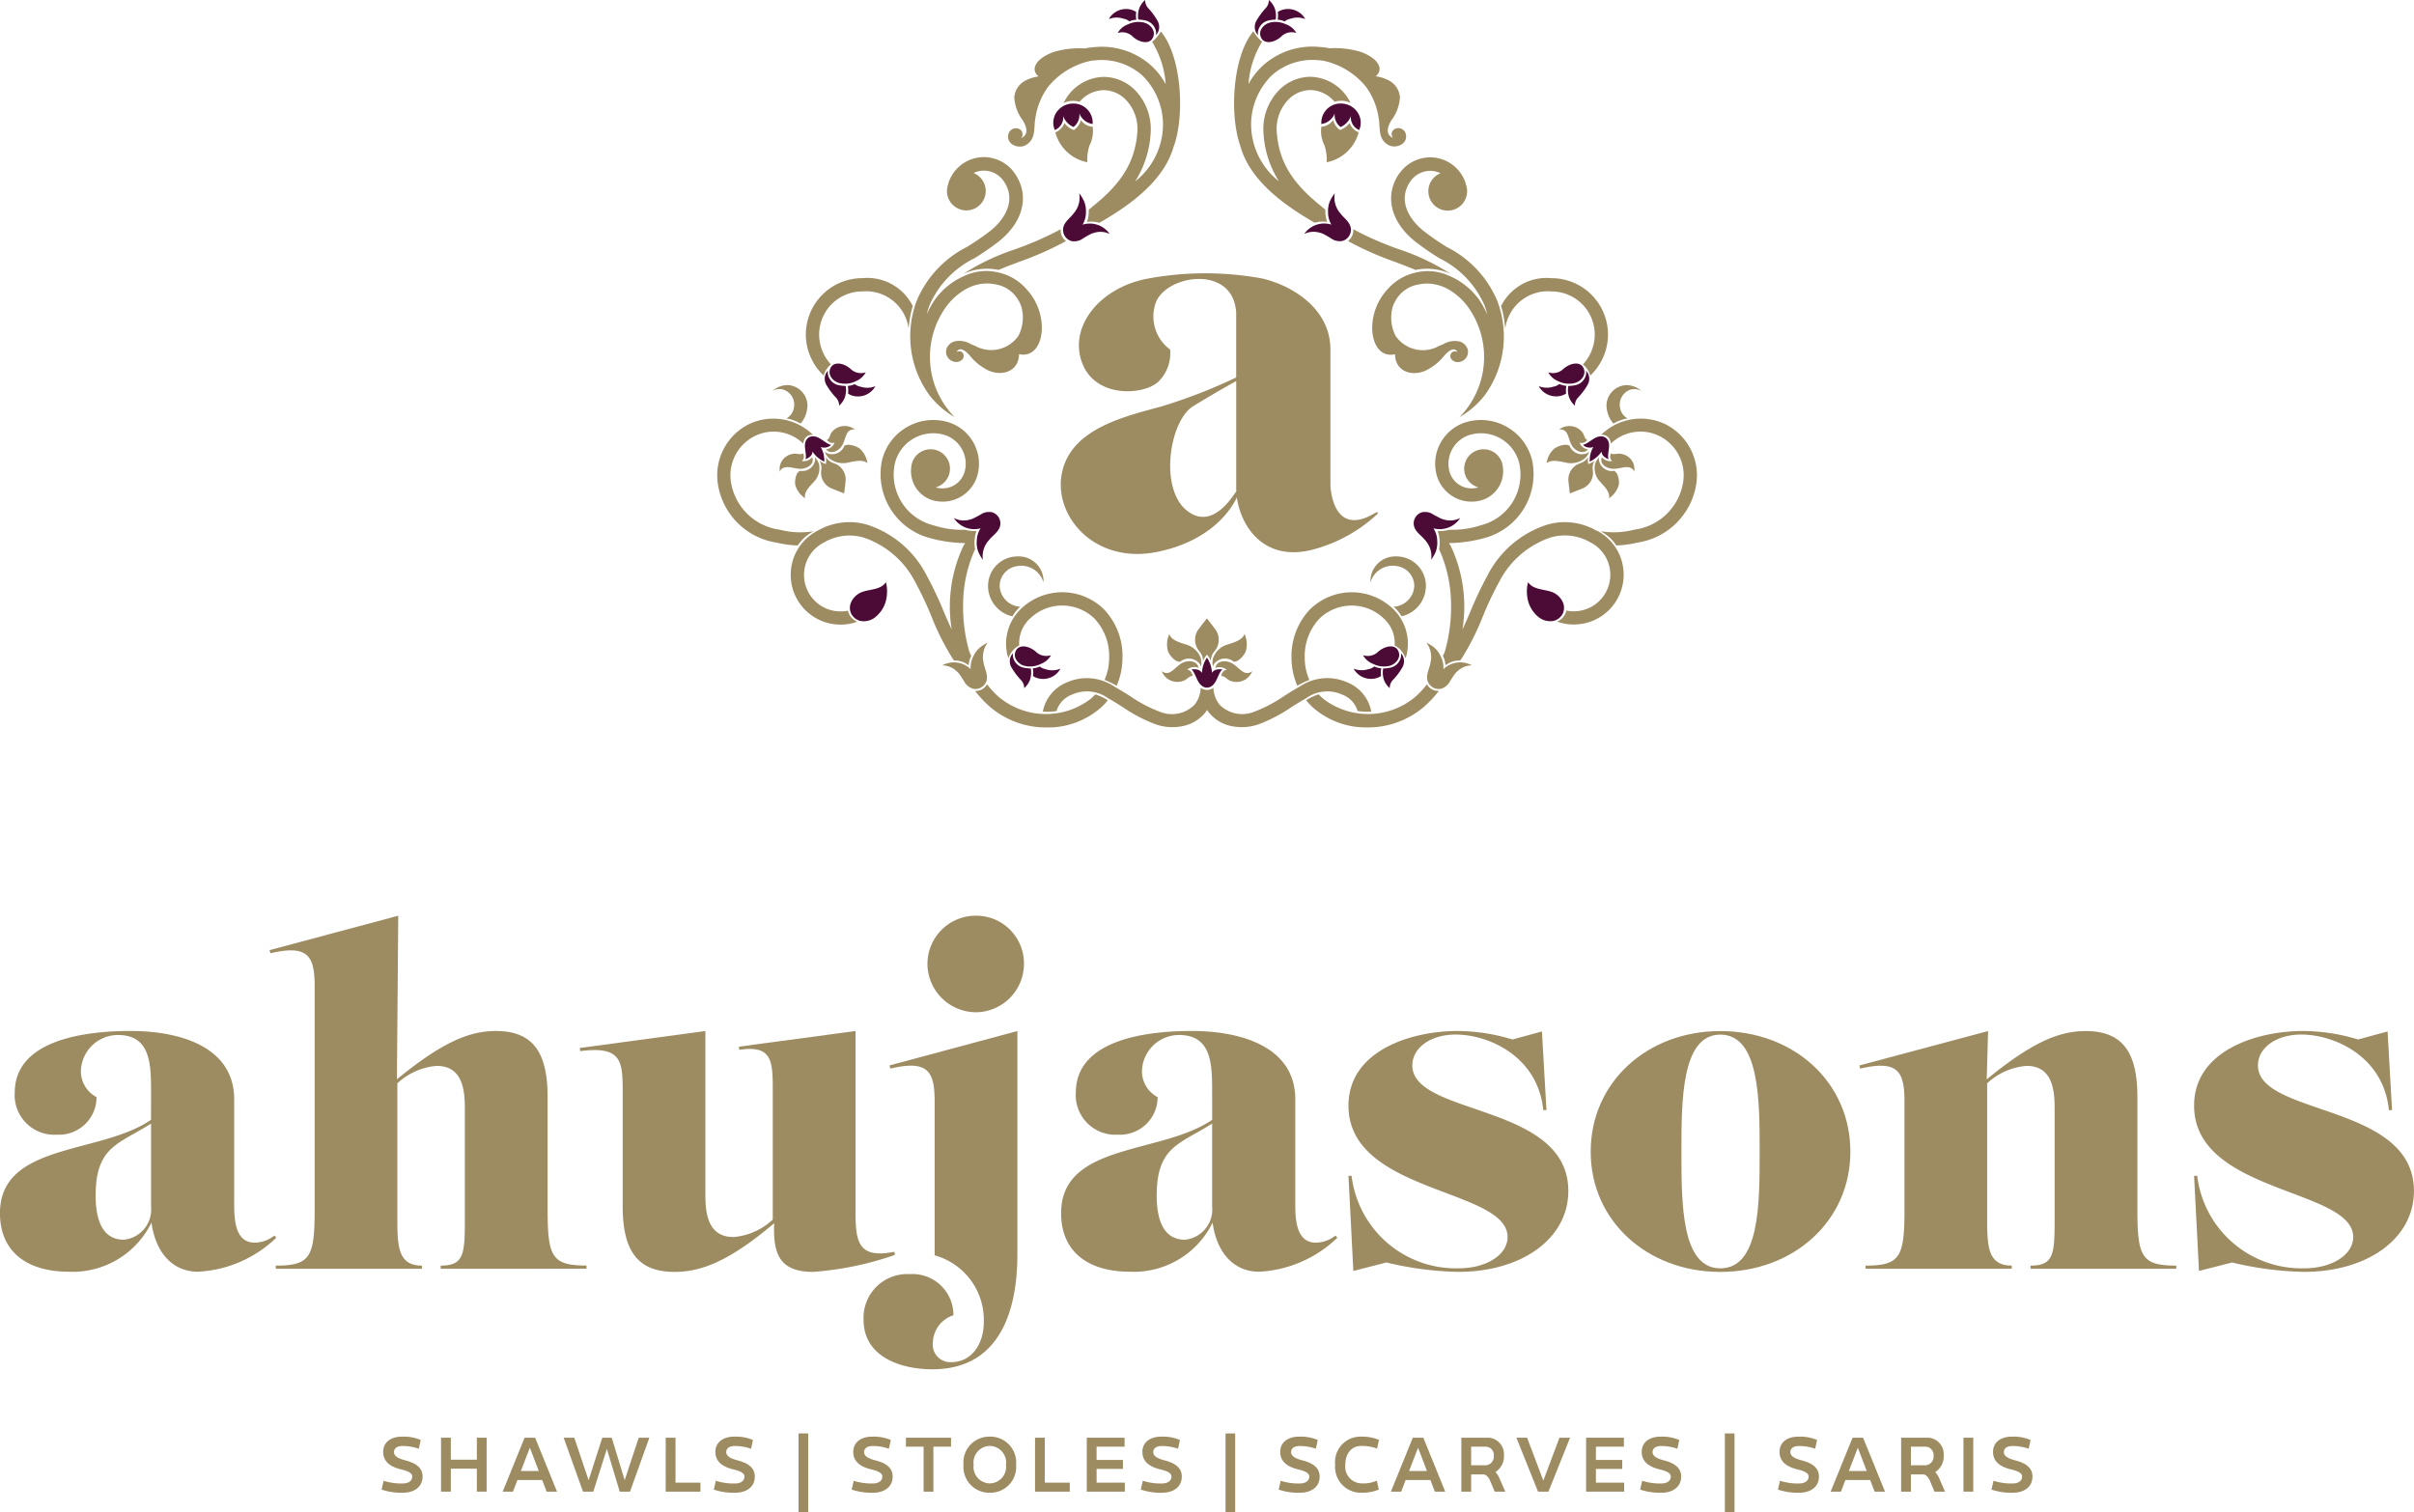 <svg xmlns="http://www.w3.org/2000/svg" width="166.088" height="104.053" viewBox="0 0 166.088 104.053"><defs><style>.a{fill:#9d8b61;}.b{fill:#4c0b36;}</style></defs><g transform="translate(770.613 -497.698)"><path class="a" d="M-760.22,760.181c-2.182,1.414-3.812,1.538-3.812,4.95,0,1.168.214,3.045,1.938,3.045a2.087,2.087,0,0,0,1.874-2.276Zm0-2.092c0-1.936,0-4-2.275-4a2.549,2.549,0,0,0-2.553,2.49,2.009,2.009,0,0,0,1.077,1.784,2.584,2.584,0,0,1-2.736,2.583,2.721,2.721,0,0,1-2.891-2.891c0-3.75,5.135-4.243,7.964-4.243,3.5,0,7.133,1.137,7.133,4.7v7.1c0,1.014,0,2.766,1.414,2.766a2.215,2.215,0,0,0,1.354-.491l.123.155a8.355,8.355,0,0,1-5.381,2.335c-1.753,0-2.921-1.322-3.2-3.382a6.034,6.034,0,0,1-5.689,3.382c-2.889,0-4.735-1.384-4.735-4.029,0-4.859,6.919-4.027,10.393-6.425Z" transform="translate(0 -185.175)"/><path class="a" d="M-691.891,749.465v-.217c1.63,0,1.662-.827,1.662-3.289v-7.533c0-1.26-.155-2.921-1.939-2.921a4.5,4.5,0,0,0-2.706,1.2v9.254c0,1.938.031,3.289,1.693,3.289v.217h-10.057v-.217c2.4,0,2.675-.613,2.675-3.9V730.031c0-2.06-.429-2.892-3.043-2.276l-.062-.214,8.856-2.37-.091,11.256c3.043-2.491,4.92-3.323,6.8-3.323,2.491,0,3.567,1.385,3.567,4.521v7.718c0,3.29.278,3.9,2.677,3.9v.217Z" transform="translate(-48.401 -164.465)"/><path class="a" d="M-613.338,757.937c0-2.061-.03-3.167-2.3-2.829l-.032-.216,8.027-1.077v12.453c0,2.06.183,3.229,2.675,2.737l.031.216a21.8,21.8,0,0,1-5.627,1.168c-2.275,0-2.769-1.2-2.676-3.351-3.045,2.581-4.98,3.351-6.856,3.351-2.492,0-3.568-1.384-3.568-4.519v-7.934c0-2.061-.093-3.107-2.921-2.737l-.032-.216,8.642-1.168v11.255c0,1.26.153,2.921,1.937,2.921a4.5,4.5,0,0,0,2.7-1.2Z" transform="translate(-104.107 -185.175)"/><path class="a" d="M-545.087,728.462a3.333,3.333,0,0,1-3.322,3.352,3.352,3.352,0,0,1-3.319-3.352,3.32,3.32,0,0,1,3.319-3.291,3.281,3.281,0,0,1,3.322,3.291m-6.3,27.92c-2.03,0-4.736-.767-4.736-3.413a3.006,3.006,0,0,1,3.169-3.136,2.819,2.819,0,0,1,3.014,2.829,2.032,2.032,0,0,0-1.415,1.876,1.205,1.205,0,0,0,1.26,1.352c1.445,0,2.243-1.292,2.243-2.737a4.608,4.608,0,0,0-3.381-4.613V737.964c0-2.061-.431-2.89-3.045-2.275l-.062-.216,8.8-2.367v15.374c0,3.692-1.106,7.9-5.844,7.9" transform="translate(-155.075 -164.465)"/><path class="a" d="M-496.658,760.181c-2.184,1.414-3.814,1.538-3.814,4.95,0,1.168.216,3.045,1.939,3.045a2.087,2.087,0,0,0,1.875-2.276Zm0-2.092c0-1.936,0-4-2.277-4a2.547,2.547,0,0,0-2.552,2.49,2.009,2.009,0,0,0,1.077,1.784,2.586,2.586,0,0,1-2.737,2.583,2.721,2.721,0,0,1-2.89-2.891c0-3.75,5.136-4.243,7.963-4.243,3.508,0,7.136,1.137,7.136,4.7v7.1c0,1.014,0,2.766,1.414,2.766a2.217,2.217,0,0,0,1.355-.491l.123.155a8.361,8.361,0,0,1-5.381,2.335c-1.753,0-2.923-1.322-3.2-3.382a6.029,6.029,0,0,1-5.687,3.382c-2.892,0-4.736-1.384-4.736-4.029,0-4.859,6.919-4.027,10.394-6.425Z" transform="translate(-190.557 -185.175)"/><path class="a" d="M-435.667,763.776h.214a7.228,7.228,0,0,0,7.352,6.365c1.967,0,3.382-.952,3.382-2.152,0-3.352-10.948-2.984-10.948-9.04,0-3.784,4.305-5.137,7.5-5.137a13.035,13.035,0,0,1,3.782.584l2.03-.552.309,5.412h-.218c-.369-3.721-3.782-5.2-6.026-5.2-1.784,0-2.984.953-2.984,2.122,0,3.5,10.733,2.583,10.733,8.639,0,3.322-3.259,5.568-7.563,5.568a22.884,22.884,0,0,1-4.953-.646l-2.274.584Z" transform="translate(-242.169 -185.173)"/><path class="a" d="M-363.871,762.119c0-3.506,0-8.057-2.707-8.057-2.676,0-2.676,4.551-2.676,8.057,0,3.6,0,8.025,2.676,8.025,2.707,0,2.707-4.427,2.707-8.025m6.241,0c0,4.766-3.906,8.271-8.949,8.271-5.012,0-8.917-3.5-8.917-8.271,0-4.8,3.905-8.3,8.917-8.3,5.043,0,8.949,3.5,8.949,8.3" transform="translate(-285.674 -185.175)"/><path class="a" d="M-296.993,770.172v-.217c1.63,0,1.66-.827,1.66-3.289v-7.533c0-1.261-.153-2.921-1.936-2.921a4.5,4.5,0,0,0-2.707,1.2v9.254c0,1.938.031,3.289,1.692,3.289v.217h-10.054v-.217c2.4,0,2.674-.613,2.674-3.9v-7.381c0-2.061-.43-2.89-3.043-2.274l-.061-.215,8.856-2.369-.094,3.323c3.045-2.491,4.92-3.323,6.8-3.323,2.491,0,3.566,1.385,3.566,4.521v7.718c0,3.29.278,3.9,2.675,3.9v.217Z" transform="translate(-333.917 -185.173)"/><path class="a" d="M-225.621,763.776h.215a7.226,7.226,0,0,0,7.35,6.365c1.967,0,3.382-.952,3.382-2.152,0-3.352-10.947-2.984-10.947-9.04,0-3.784,4.3-5.137,7.5-5.137a13.031,13.031,0,0,1,3.782.584l2.03-.552.307,5.412h-.216c-.369-3.721-3.782-5.2-6.027-5.2-1.784,0-2.983.953-2.983,2.122,0,3.5,10.733,2.583,10.733,8.639,0,3.322-3.26,5.568-7.564,5.568a22.863,22.863,0,0,1-4.951-.646l-2.275.584Z" transform="translate(-394.034 -185.173)"/><path class="a" d="M-485.482,582.05c-3,1.824-3.094-1.894-3.094-1.894v-9.4c-.05-3.206-3.459-4.688-5.151-4.907a21.633,21.633,0,0,0-7.523.107c-3.288.666-5.343,3.343-4.4,5.8s4.28,2.189,5.246,1.264a2.765,2.765,0,0,0,.8-2.2,2.827,2.827,0,0,1-1.016-3.152c.646-2.01,5.375-2.752,5.56.617v4.452a36.875,36.875,0,0,1-5.089,1.978c-2.358.66-6.084,1.445-6.849,4.371-.793,3.025,2.094,6.546,6.5,5.655,3.874-.786,5.194-3.124,5.486-3.752.27,1.972,1.8,4.37,5.046,3.637a10.392,10.392,0,0,0,4.6-2.473s.059-.058.053-.108c-.008-.081-.167.013-.167.013m-9.859-1.086c-.563.789-1.755,2.026-3.126.916-1.907-1.545-1.176-6.174.444-7.172,1.484-.916,2.963-1.734,2.963-1.734v7.441c0,.048.006.1.009.146-.1.142-.258.357-.291.4" transform="translate(-190.501 -49.067)"/><path class="b" d="M-473.243,662.114a1.955,1.955,0,0,0-.343-1.045,1.953,1.953,0,0,0-.341,1.046c-.18-.261-.43-.255-.719-.239.279.27.356.842.685,1.11a.6.6,0,0,0,.318.144l.058,0a.569.569,0,0,0,.059,0,.615.615,0,0,0,.319-.146c.325-.267.4-.84.68-1.11-.287-.016-.538-.021-.717.239" transform="translate(-213.987 -118.119)"/><path class="b" d="M-531.078,624.886a1.051,1.051,0,0,0-.651.083,7.65,7.65,0,0,1-.687.368,2.173,2.173,0,0,1-.341.092,1.431,1.431,0,0,1-.944-.15,1.67,1.67,0,0,0,1.843.713,1.616,1.616,0,0,0-.262.87,1.681,1.681,0,0,0,.12.784,3.055,3.055,0,0,0,.3.514,1.644,1.644,0,0,1,.415-1.349c.251-.327.628-.525.76-.943a.8.8,0,0,0-.547-.982" transform="translate(-171.289 -91.942)"/><path class="b" d="M-568.878,606.676c-.369-.09-.72-.517-1.13-.582a.605.605,0,0,0-.337.033l-.05.024a.452.452,0,0,0-.045.031.539.539,0,0,0-.192.266c-.135.369.093.868,0,1.218.246-.122.457-.235.475-.529a1.943,1.943,0,0,0,.812.688,1.794,1.794,0,0,0-.248-1.007.692.692,0,0,0,.718-.142" transform="translate(-144.556 -78.364)"/><path class="b" d="M-508.892,525.246a.941.941,0,0,0,.576-.961,1.322,1.322,0,0,0,.708.75,1.037,1.037,0,0,0,.406-.933,1.16,1.16,0,0,0,.907.725s.005,0,.007,0a1.318,1.318,0,0,0-1.325-1.406,1.155,1.155,0,0,0-.307.03,1.353,1.353,0,0,0-.715.4,1.277,1.277,0,0,0-.26,1.386.022.022,0,0,0,0,.01" transform="translate(-189.149 -18.598)"/><path class="b" d="M-558.94,643.139a1.363,1.363,0,0,0-.461.527,1.006,1.006,0,0,0-.1.446.951.951,0,0,0,.088.377.846.846,0,0,0,.123.182.957.957,0,0,0,.492.314,1.3,1.3,0,0,0,.629-.032,1.286,1.286,0,0,0,.492-.287l.035-.033a2.136,2.136,0,0,0,.623-1.04,2.71,2.71,0,0,0,.075-.694,2.475,2.475,0,0,0-.078-.573c-.442.629-1.338.421-1.922.815" transform="translate(-152.638 -104.566)"/><path class="b" d="M-513.193,663.449a.838.838,0,0,1-.4-.18,1.326,1.326,0,0,1-.48.127,1.637,1.637,0,0,1,.016.531,1.241,1.241,0,0,0,.585.192,1.357,1.357,0,0,0,1.3-.7,1.462,1.462,0,0,1-1.017.034" transform="translate(-185.481 -119.709)"/><path class="b" d="M-517.823,659.62a1.622,1.622,0,0,0,1.052-.137,1.338,1.338,0,0,0,.719-.61,1.024,1.024,0,0,1-1.061-.254c-.458-.39-1.187-.543-1.391.025a.624.624,0,0,0,.064.554.947.947,0,0,0,.617.422" transform="translate(-182.249 -116.095)"/><path class="b" d="M-518.862,660.956a.952.952,0,0,1-.7-.732.751.751,0,0,1,0-.255.738.738,0,0,0-.164.247.843.843,0,0,0,.06.731,4.676,4.676,0,0,0,.668.882.794.794,0,0,1,.206.543,1.49,1.49,0,0,0,.383-.537,1.578,1.578,0,0,0,.07-.818,2.647,2.647,0,0,1-.524-.062" transform="translate(-181.354 -117.323)"/><path class="b" d="M-559.441,593.943a1.36,1.36,0,0,0,1.3-.7,1.466,1.466,0,0,1-1.017.034.827.827,0,0,1-.4-.179,1.316,1.316,0,0,1-.48.125,1.638,1.638,0,0,1,.016.532,1.239,1.239,0,0,0,.586.191" transform="translate(-152.244 -68.972)"/><path class="b" d="M-563.841,589.359a1.617,1.617,0,0,0,1.052-.12,1.366,1.366,0,0,0,.718-.626,1.027,1.027,0,0,1-1.061-.254c-.458-.391-1.187-.543-1.391.024a.625.625,0,0,0,.064.554.944.944,0,0,0,.617.422" transform="translate(-148.978 -65.296)"/><path class="b" d="M-564.832,590.78a.954.954,0,0,1-.7-.732.772.772,0,0,1,0-.255.75.75,0,0,0-.164.247.839.839,0,0,0,.061.731,4.668,4.668,0,0,0,.667.883.793.793,0,0,1,.205.542,1.486,1.486,0,0,0,.383-.537,1.574,1.574,0,0,0,.069-.818,2.649,2.649,0,0,1-.524-.062" transform="translate(-148.117 -66.586)"/><path class="b" d="M-493.793,500.785a1.326,1.326,0,0,1,.483-.119,1.633,1.633,0,0,1-.01-.532,1.25,1.25,0,0,0-.583-.2,1.361,1.361,0,0,0-1.3.687,1.47,1.47,0,0,1,1.018-.021.836.836,0,0,1,.4.185" transform="translate(-199.12 -1.612)"/><path class="b" d="M-491.212,503.179a1.63,1.63,0,0,0-1.054.122,1.351,1.351,0,0,0-.727.6,1.029,1.029,0,0,1,1.058.269c.454.4,1.179.56,1.391-.005a.627.627,0,0,0-.057-.556.947.947,0,0,0-.611-.429" transform="translate(-200.722 -3.934)"/><path class="b" d="M-487.247,498.244a.794.794,0,0,1-.2-.546,1.482,1.482,0,0,0-.39.531,1.573,1.573,0,0,0-.08.816,2.652,2.652,0,0,1,.523.069.956.956,0,0,1,.692.742.764.764,0,0,1-.008.255.783.783,0,0,0,.168-.244.847.847,0,0,0-.051-.733,4.638,4.638,0,0,0-.656-.89" transform="translate(-204.378 0)"/><path class="b" d="M-505.227,547.859a1.631,1.631,0,0,0,.23-.879,1.7,1.7,0,0,0-.15-.778,3.044,3.044,0,0,0-.313-.5,1.642,1.642,0,0,1-.366,1.364c-.239.335-.607.547-.723.97a.8.8,0,0,0,.583.961,1.057,1.057,0,0,0,.647-.107,7.556,7.556,0,0,1,.674-.394,2.147,2.147,0,0,1,.337-.105,1.438,1.438,0,0,1,.95.115,1.67,1.67,0,0,0-1.868-.644" transform="translate(-190.902 -34.706)"/><path class="b" d="M-417.218,625.429a2.178,2.178,0,0,1-.341-.092,7.668,7.668,0,0,1-.688-.368,1.051,1.051,0,0,0-.651-.083.8.8,0,0,0-.547.982c.132.418.507.616.759.942a1.645,1.645,0,0,1,.416,1.349,3.049,3.049,0,0,0,.294-.513,1.682,1.682,0,0,0,.121-.784,1.615,1.615,0,0,0-.262-.87,1.67,1.67,0,0,0,1.842-.713,1.433,1.433,0,0,1-.944.15" transform="translate(-253.874 -91.942)"/><path class="b" d="M-375.675,606.448a.536.536,0,0,0-.191-.266l-.047-.031c-.017-.01-.033-.016-.05-.024a.611.611,0,0,0-.337-.033c-.409.066-.761.492-1.129.582a.69.69,0,0,0,.717.141,1.8,1.8,0,0,0-.248,1.007,1.95,1.95,0,0,0,.814-.689c.016.295.229.407.474.529-.1-.35.133-.849,0-1.218" transform="translate(-284.275 -78.364)"/><path class="b" d="M-442.4,524.828a1.158,1.158,0,0,0,.908-.725,1.039,1.039,0,0,0,.406.933,1.318,1.318,0,0,0,.707-.751.942.942,0,0,0,.577.961.026.026,0,0,0,0-.01,1.279,1.279,0,0,0-.26-1.386,1.359,1.359,0,0,0-.716-.4,1.165,1.165,0,0,0-.308-.03,1.317,1.317,0,0,0-1.323,1.406s0,0,.007,0" transform="translate(-237.291 -18.598)"/><path class="b" d="M-389.348,643.139c-.585-.394-1.48-.186-1.923-.815a2.486,2.486,0,0,0-.078.573,2.717,2.717,0,0,0,.075.694,2.139,2.139,0,0,0,.622,1.04l.036.033a1.282,1.282,0,0,0,.493.287,1.3,1.3,0,0,0,.628.032.958.958,0,0,0,.492-.314.81.81,0,0,0,.122-.182.951.951,0,0,0,.088-.377,1,1,0,0,0-.1-.446,1.362,1.362,0,0,0-.461-.527" transform="translate(-274.211 -104.566)"/><path class="b" d="M-432.974,663.269a.818.818,0,0,1-.4.18,1.463,1.463,0,0,1-1.017-.034,1.358,1.358,0,0,0,1.3.7,1.238,1.238,0,0,0,.586-.192,1.64,1.64,0,0,1,.017-.531,1.332,1.332,0,0,1-.481-.127" transform="translate(-243.091 -119.709)"/><path class="b" d="M-431.338,659.483a1.62,1.62,0,0,0,1.052.137.946.946,0,0,0,.617-.422.626.626,0,0,0,.064-.554c-.2-.568-.932-.415-1.39-.025a1.025,1.025,0,0,1-1.061.255,1.338,1.338,0,0,0,.719.609" transform="translate(-244.779 -116.095)"/><path class="b" d="M-425.884,659.97a.785.785,0,0,1,0,.255.955.955,0,0,1-.7.732,2.661,2.661,0,0,1-.525.062,1.577,1.577,0,0,0,.069.818,1.494,1.494,0,0,0,.384.537.793.793,0,0,1,.2-.543,4.673,4.673,0,0,0,.667-.883.844.844,0,0,0,.061-.731.749.749,0,0,0-.165-.247" transform="translate(-248.341 -117.324)"/><path class="b" d="M-387,593.093a.829.829,0,0,1-.4.179,1.47,1.47,0,0,1-1.018-.034,1.36,1.36,0,0,0,1.3.7,1.234,1.234,0,0,0,.586-.192,1.618,1.618,0,0,1,.016-.531,1.318,1.318,0,0,1-.48-.126" transform="translate(-276.328 -68.971)"/><path class="b" d="M-385.322,589.239a1.618,1.618,0,0,0,1.052.12.947.947,0,0,0,.617-.422.627.627,0,0,0,.064-.555c-.2-.567-.932-.415-1.39-.024a1.028,1.028,0,0,1-1.062.254,1.374,1.374,0,0,0,.719.626" transform="translate(-278.049 -65.296)"/><path class="b" d="M-379.811,590.771a.84.84,0,0,0,.061-.731.758.758,0,0,0-.165-.247.764.764,0,0,1,.005.255.954.954,0,0,1-.7.732,2.649,2.649,0,0,1-.525.062,1.581,1.581,0,0,0,.07.818,1.488,1.488,0,0,0,.383.537.792.792,0,0,1,.206-.542,4.742,4.742,0,0,0,.666-.883" transform="translate(-281.577 -66.586)"/><path class="b" d="M-452.66,499.934a1.245,1.245,0,0,0-.583.2,1.635,1.635,0,0,1-.009.532,1.327,1.327,0,0,1,.482.119.836.836,0,0,1,.4-.185,1.473,1.473,0,0,1,1.018.021,1.363,1.363,0,0,0-1.305-.687" transform="translate(-229.455 -1.612)"/><path class="b" d="M-455.846,503.3a1.629,1.629,0,0,0-1.053-.122.943.943,0,0,0-.611.429.627.627,0,0,0-.057.556c.212.565.938.4,1.391.005a1.029,1.029,0,0,1,1.058-.269,1.347,1.347,0,0,0-.728-.6" transform="translate(-226.306 -3.934)"/><path class="b" d="M-458.715,499.857a.956.956,0,0,1,.693-.742,2.657,2.657,0,0,1,.523-.069,1.567,1.567,0,0,0-.081-.816,1.474,1.474,0,0,0-.39-.531.79.79,0,0,1-.2.545,4.641,4.641,0,0,0-.656.89.846.846,0,0,0-.051.733.755.755,0,0,0,.168.245.762.762,0,0,1-.009-.255" transform="translate(-225.345 -0.001)"/><path class="b" d="M-444.182,547.064a1.647,1.647,0,0,1-.365-1.364,2.982,2.982,0,0,0-.314.5,1.693,1.693,0,0,0-.15.779,1.615,1.615,0,0,0,.229.879,1.67,1.67,0,0,0-1.868.644,1.438,1.438,0,0,1,.949-.115,2.264,2.264,0,0,1,.337.1,7.561,7.561,0,0,1,.673.394,1.062,1.062,0,0,0,.648.107.8.8,0,0,0,.583-.961c-.116-.423-.485-.635-.724-.97" transform="translate(-234.229 -34.706)"/><path class="a" d="M-480.587,655.2a1.7,1.7,0,0,0-.091,1.181c.1.273.5.758.836.724a.942.942,0,0,1,1.364.175l.069.153.029-.192a1.62,1.62,0,0,0-.029-.343,1.5,1.5,0,0,0-.942-.951c-.393-.132-1.1-.289-1.237-.746" transform="translate(-209.574 -113.873)"/><path class="a" d="M-469.415,656.881a1.428,1.428,0,0,0-.027.342l.029.194.067-.154a.942.942,0,0,1,1.364-.176c.337.032.732-.454.834-.727a1.7,1.7,0,0,0-.093-1.179c-.137.456-.844.613-1.235.748a1.489,1.489,0,0,0-.939.953" transform="translate(-217.749 -113.861)"/><path class="a" d="M-473.22,654.254a1.416,1.416,0,0,1,.27-.443,1.4,1.4,0,0,1,.269.442,1,1,0,0,1,.255-.678,1.213,1.213,0,0,0,.041-1.518c-.4-.53-.56-.725-.568-.737-.01.012-.165.207-.569.738a1.219,1.219,0,0,0,.045,1.52,1,1,0,0,1,.257.677" transform="translate(-214.623 -111.07)"/><path class="a" d="M-468.335,662.967c.219-.009.376.2.558.3a1.22,1.22,0,0,0,.563.108,1.156,1.156,0,0,0,1.015-.748.52.52,0,0,1-.664.027c-.246-.157-.445-.394-.695-.544-.388-.237-1.079-.254-1.184.3a.793.793,0,0,1,.787.133c-.33.03-.382.431-.382.431" transform="translate(-218.256 -118.754)"/><path class="a" d="M-479.531,662.41c-.106-.553-.8-.535-1.185-.3-.248.151-.447.388-.692.547a.52.52,0,0,1-.663-.025,1.155,1.155,0,0,0,1.016.746,1.209,1.209,0,0,0,.563-.11c.183-.09.339-.307.558-.3,0,0-.053-.4-.384-.43a.8.8,0,0,1,.788-.134" transform="translate(-208.618 -118.76)"/><path class="a" d="M-531.326,557.709a3.94,3.94,0,0,1,2.423-.27c.464-.2.9-.358,1.4-.549a22.023,22.023,0,0,0,3.238-1.435.92.92,0,0,1-.362-.815,22.347,22.347,0,0,1-3.2,1.4,15.636,15.636,0,0,0-3.5,1.672" transform="translate(-173.006 -41.169)"/><path class="a" d="M-585.8,609.438a5.624,5.624,0,0,1-2.3-.1l-.032-.007a3.919,3.919,0,0,1-3.355-3.285,3.018,3.018,0,0,1,1.661-3.168,2.919,2.919,0,0,1,3.322.539.676.676,0,0,1,.191-.46.588.588,0,0,1,.478-.145,3.9,3.9,0,0,0-4.371-.763,3.936,3.936,0,0,0-2.191,4.061,4.822,4.822,0,0,0,4.079,4.115,7.17,7.17,0,0,0,1.432.193,2.834,2.834,0,0,1,1.091-.979" transform="translate(-128.836 -75.186)"/><path class="a" d="M-562.822,609.461a1.622,1.622,0,0,0-.522-1c-.223-.173-.8-.382-1.061-.2a.9.9,0,0,1-1.219.495l-.133-.092.073.169a1.513,1.513,0,0,0,.2.264,1.52,1.52,0,0,0,1.262.332c.394-.075,1.057-.278,1.4.03" transform="translate(-148.112 -79.888)"/><path class="a" d="M-571.489,611.721a1.385,1.385,0,0,0-.15-.291l-.122-.142.022.156a.888.888,0,0,1-1.041.777c-.3.131-.378.709-.324.978a1.647,1.647,0,0,0,.674.913c-.118-.434.388-.891.645-1.182a1.332,1.332,0,0,0,.3-1.21" transform="translate(-142.789 -82.127)"/><path class="a" d="M-566.247,613.4c.6.24.83.327.846.331,0-.014.031-.244.1-.862a1.177,1.177,0,0,0-.807-1.211,1,1,0,0,1-.555-.429,1.272,1.272,0,0,1,0,.484,1.421,1.421,0,0,1-.448-.232.919.919,0,0,1,.132.668,1.16,1.16,0,0,0,.735,1.251" transform="translate(-147.131 -82.085)"/><path class="a" d="M-575.335,610.325c-.178.109-.417.008-.613.02a1.19,1.19,0,0,0-.521.173,1.038,1.038,0,0,0-.464,1.08c.042-.239.319-.339.537-.33.284.013.57.111.853.117.441.012,1.022-.3.83-.794a.773.773,0,0,1-.72.26c.258-.179.1-.527.1-.527" transform="translate(-140.02 -81.43)"/><path class="a" d="M-565.433,605.132c.366.4.931.062,1.133-.312.128-.238.174-.522.3-.765a.5.5,0,0,1,.564-.29,1.165,1.165,0,0,0-1.221-.13,1.124,1.124,0,0,0-.412.35c-.1.159-.125.407-.311.5,0,0,.246.3.535.169a.731.731,0,0,1-.584.476" transform="translate(-148.347 -76.508)"/><path class="a" d="M-505.91,527.981a1.065,1.065,0,0,1-.813-.456,1.146,1.146,0,0,1-.48.685,1.417,1.417,0,0,1-.651-.487,1.063,1.063,0,0,1-.623.646,2.839,2.839,0,0,0,2.2,2.057,3.117,3.117,0,0,1,.147-1.147,2.186,2.186,0,0,0,.221-1.3" transform="translate(-189.527 -21.564)"/><path class="a" d="M-519.016,513.307c.7-.4.528-1.178.635-1.784a4.87,4.87,0,0,1,.875-2.2,5.179,5.179,0,0,1,2.934-1.8c.126-.019.244-.032.333-.037A4.2,4.2,0,0,1-511,508.54a4.762,4.762,0,0,1,1.408,3.2,5,5,0,0,1-1.912,4.075,6.953,6.953,0,0,0,1.065-3.343,3.829,3.829,0,0,0-.986-2.838,3.065,3.065,0,0,0-2.256-1.008,3.146,3.146,0,0,0-2.75,1.8,1.508,1.508,0,0,1,1.1-.081,2.211,2.211,0,0,1,1.646-.807,2.144,2.144,0,0,1,1.587.717,2.894,2.894,0,0,1,.745,2.15c-.146,2-1.023,3.513-3.1,5.152a1.873,1.873,0,0,1-.245.2,2.5,2.5,0,0,1-.122.855,1.8,1.8,0,0,1,.846.054l.12-.065c2.313-1.338,4.4-3,5.007-5.22l.008,0c.76-2.166.526-6.165-.9-7.883a2.5,2.5,0,0,1-.6.715,6.446,6.446,0,0,1,.935,2.913,5.021,5.021,0,0,0-.969-1.25,5.077,5.077,0,0,0-3.909-1.3,4.654,4.654,0,0,0-.691.093,6.1,6.1,0,0,0-1.929.185,3.053,3.053,0,0,0-1.089.522c-.418.341-.637.82-.162,1.221a2.653,2.653,0,0,0-.837.251,1.428,1.428,0,0,0-.831,1.191,2.894,2.894,0,0,0,.6,1.6c.233.408.432.958-.127,1.192a.4.4,0,0,0-.1-.6.531.531,0,0,0-.782.349c-.156.679.688,1.04,1.227.731" transform="translate(-181.006 -5.637)"/><path class="a" d="M-569.2,573.5a1.49,1.49,0,0,1,.5-.767,3.041,3.041,0,0,1-.811-2.058,2.969,2.969,0,0,1,2.966-2.965h0a2.955,2.955,0,0,1,3.193,2.576,7.418,7.418,0,0,1,.281-1.573,3.5,3.5,0,0,0-3.475-1.915,3.884,3.884,0,0,0-3.879,3.878A3.9,3.9,0,0,0-569.2,573.5" transform="translate(-144.744 -49.961)"/><path class="a" d="M-562.993,618.585a1.542,1.542,0,0,1,1.008.33,1.644,1.644,0,0,1,.178-.652,1.764,1.764,0,0,1-.144-.331,11.074,11.074,0,0,1-.414-3.348,9.207,9.207,0,0,1,.823-3.66,2.428,2.428,0,0,1,.095-1.253,2.468,2.468,0,0,1-.794-.084,6.308,6.308,0,0,1-2.17-.309,3.6,3.6,0,0,1-2.658-4.227,2.7,2.7,0,0,1,1.211-1.693,2.7,2.7,0,0,1,2.054-.339,2.069,2.069,0,0,1,1.3.928,2.07,2.07,0,0,1,.261,1.574,1.577,1.577,0,0,1-1.892,1.178,1.049,1.049,0,0,1-.113-.033,1.208,1.208,0,0,0,.134-.045,1.334,1.334,0,0,0,.749-1.731,1.333,1.333,0,0,0-1.732-.748,1.333,1.333,0,0,0-.837,1.138,2.085,2.085,0,0,0,1.592,2.308,2.491,2.491,0,0,0,2.987-1.86,2.975,2.975,0,0,0-.375-2.263,2.971,2.971,0,0,0-1.865-1.334,3.6,3.6,0,0,0-2.742.454,3.6,3.6,0,0,0-1.617,2.26,4.551,4.551,0,0,0,3.275,5.305,9.523,9.523,0,0,0,2.454.353l-.116.184a9.815,9.815,0,0,0-.811,5.765c-.192-.407-.371-.823-.552-1.247a24.535,24.535,0,0,0-1.162-2.457,7.01,7.01,0,0,0-4.118-3.514,4.364,4.364,0,0,0-3.4.42,3.4,3.4,0,0,0-1.844,3.042,3.42,3.42,0,0,0,3.416,3.416,3.181,3.181,0,0,0,1.16-.2,1.072,1.072,0,0,1-.638-.76,2.093,2.093,0,0,1-.522.052,2.507,2.507,0,0,1-2.5-2.5,2.493,2.493,0,0,1,1.358-2.235l.023-.013a3.47,3.47,0,0,1,2.717-.333,6.2,6.2,0,0,1,3.561,3.08,23.542,23.542,0,0,1,1.117,2.368,17.387,17.387,0,0,0,1.428,2.845Z" transform="translate(-141.982 -75.437)"/><path class="a" d="M-520.435,668.665a5.054,5.054,0,0,1-6.353-.115,6.063,6.063,0,0,1-.806-.866.879.879,0,0,1-.821.457,7.669,7.669,0,0,0,1.023,1.093,5.926,5.926,0,0,0,3.907,1.419,5.494,5.494,0,0,0,3.656-1.306,3.436,3.436,0,0,0,.546-.568,3.992,3.992,0,0,0-.857-.4c-.068.071-.221.222-.3.288" transform="translate(-175.111 -122.901)"/><path class="a" d="M-513.1,651.252a4.759,4.759,0,0,0,.4-1.9,4.637,4.637,0,0,0-1.29-3.375,4.1,4.1,0,0,0-5.745.036,3.327,3.327,0,0,0-.873,3.154l.072.188a1.486,1.486,0,0,1,.734-.875,2.293,2.293,0,0,1,.714-1.824,3.19,3.19,0,0,1,4.473-.014,3.759,3.759,0,0,1,1,2.7,3.73,3.73,0,0,1-.317,1.509,6,6,0,0,1,.828.4" transform="translate(-180.686 -106.371)"/><path class="a" d="M-543.245,553.067a5.9,5.9,0,0,0,1.779,1.566,5.9,5.9,0,0,1-.643-7.5,4.352,4.352,0,0,1,1.4-1.29,2.963,2.963,0,0,1,.918-.342,2.609,2.609,0,0,1,1.073-.007,2.226,2.226,0,0,1,1.641,1.1,2.888,2.888,0,0,1,.2.425,2.759,2.759,0,0,1-.193,2.019,2.272,2.272,0,0,1-2.962.71c-.081-.037-.214-.087-.329-.139a1.521,1.521,0,0,0-1.1-.183.817.817,0,0,0-.567.531.705.705,0,0,0,.828.872c.609-.179.371-.9-.128-.678.208-.371.613-.116.961.316a3.648,3.648,0,0,0,.975.825c.976.621,2.348.312,2.358-.986,1.746.386,2.189-2.647.549-4.433a3.6,3.6,0,0,0-2.029-1.2,3.5,3.5,0,0,0-2.194.214,4.865,4.865,0,0,0-2.164,1.744,6.665,6.665,0,0,0-.518.956,6.533,6.533,0,0,1,.206-.663,6.5,6.5,0,0,1,3.1-3.225,19.967,19.967,0,0,0,1.646-1.138c1.738-1.375,2.163-3.232,1.082-4.736a2.592,2.592,0,0,0-2.091-1.076,2.569,2.569,0,0,0-2.428,1.736,1.142,1.142,0,0,0-.04.161,1.321,1.321,0,0,0-.075.436,1.334,1.334,0,0,0,1.334,1.333,1.333,1.333,0,0,0,1.333-1.333,1.333,1.333,0,0,0-.837-1.238,1.626,1.626,0,0,1,.712-.166,1.66,1.66,0,0,1,1.337.69c.928,1.292.14,2.635-.905,3.462-.515.407-1.052.752-1.571,1.085a7.322,7.322,0,0,0-3.468,3.681,6.876,6.876,0,0,0,.809,6.462" transform="translate(-163.47 -28.24)"/><path class="a" d="M-578.005,593.654a1.088,1.088,0,0,1,.766,1.255,1,1,0,0,1-.515.738,3.023,3.023,0,0,1,.974.354,1.933,1.933,0,0,0,.44-.935,1.425,1.425,0,0,0-1.29-1.71,1.583,1.583,0,0,0-1.077.394,1.04,1.04,0,0,1,.7-.1" transform="translate(-138.75 -69.161)"/><path class="a" d="M-523.17,636.584a1.591,1.591,0,0,1,1.8,1.118,1.7,1.7,0,0,0-1.737-1.784,2.028,2.028,0,0,0-2.077,2.044,2.144,2.144,0,0,0,1.678,2.079,2.566,2.566,0,0,1,.538-.66,1.5,1.5,0,0,1-1.417-1.419,1.384,1.384,0,0,1,1.213-1.377" transform="translate(-177.449 -99.934)"/><path class="a" d="M-533.524,659.9c.086-.43-.149-.784-.213-1.191a1.647,1.647,0,0,1,.284-1.383,3.116,3.116,0,0,0-.5.307,1.7,1.7,0,0,0-.483.63,1.628,1.628,0,0,0-.188.888,1.67,1.67,0,0,0-1.959-.26,1.431,1.431,0,0,1,.9.323,2.1,2.1,0,0,1,.254.244,7.687,7.687,0,0,1,.426.654,1.061,1.061,0,0,0,.532.386.8.8,0,0,0,.951-.6" transform="translate(-169.203 -115.411)"/><path class="a" d="M-431.147,557.44a3.935,3.935,0,0,1,2.421.27,15.622,15.622,0,0,0-3.5-1.672,22.312,22.312,0,0,1-3.2-1.4.922.922,0,0,1-.362.815,22.1,22.1,0,0,0,3.238,1.435c.5.192.939.352,1.4.549" transform="translate(-242.081 -41.169)"/><path class="a" d="M-368.667,602.047a3.9,3.9,0,0,0-4.371.763.586.586,0,0,1,.477.145.674.674,0,0,1,.191.46,2.921,2.921,0,0,1,3.324-.539,3.02,3.02,0,0,1,1.66,3.168,3.919,3.919,0,0,1-3.355,3.285l-.031.007a5.632,5.632,0,0,1-2.306.1,2.83,2.83,0,0,1,1.091.979,7.172,7.172,0,0,0,1.433-.193,4.823,4.823,0,0,0,4.079-4.115,3.935,3.935,0,0,0-2.191-4.061" transform="translate(-287.42 -75.186)"/><path class="a" d="M-463.664,513.375c.61,2.216,2.693,3.882,5.006,5.22l.121.066a1.8,1.8,0,0,1,.846-.054,2.481,2.481,0,0,1-.123-.855,1.908,1.908,0,0,1-.245-.2c-2.082-1.639-2.959-3.15-3.1-5.152a2.891,2.891,0,0,1,.745-2.15,2.139,2.139,0,0,1,1.587-.718,2.214,2.214,0,0,1,1.647.807,1.5,1.5,0,0,1,1.1.08,3.147,3.147,0,0,0-2.749-1.8,3.064,3.064,0,0,0-2.256,1.009,3.826,3.826,0,0,0-.986,2.838,6.954,6.954,0,0,0,1.064,3.343,5,5,0,0,1-1.912-4.075,4.762,4.762,0,0,1,1.407-3.2,4.2,4.2,0,0,1,3.234-1.055c.09,0,.208.017.334.036a5.179,5.179,0,0,1,2.933,1.8,4.86,4.86,0,0,1,.875,2.2c.107.605-.065,1.381.635,1.784.539.31,1.382-.052,1.227-.73a.531.531,0,0,0-.783-.349.4.4,0,0,0-.1.6c-.558-.235-.36-.785-.126-1.192a2.882,2.882,0,0,0,.6-1.6,1.422,1.422,0,0,0-.829-1.191,2.682,2.682,0,0,0-.838-.251c.474-.4.255-.88-.163-1.221a3.054,3.054,0,0,0-1.089-.522,6.1,6.1,0,0,0-1.928-.185,4.643,4.643,0,0,0-.692-.093,5.074,5.074,0,0,0-3.909,1.3,4.99,4.99,0,0,0-.97,1.251,6.441,6.441,0,0,1,.936-2.914,2.509,2.509,0,0,1-.6-.715c-1.429,1.718-1.663,5.717-.9,7.883Z" transform="translate(-221.613 -5.637)"/><path class="a" d="M-386.452,609.461c.346-.307,1.009-.1,1.4-.03a1.521,1.521,0,0,0,1.263-.332,1.467,1.467,0,0,0,.2-.264l.074-.169-.134.092a.9.9,0,0,1-1.219-.495c-.263-.185-.837.024-1.061.2a1.618,1.618,0,0,0-.522,1" transform="translate(-277.752 -79.888)"/><path class="a" d="M-374.358,611.429a1.441,1.441,0,0,0-.15.291,1.333,1.333,0,0,0,.3,1.21c.258.292.763.748.645,1.182a1.651,1.651,0,0,0,.675-.913c.054-.269-.029-.847-.324-.978a.889.889,0,0,1-1.042-.777l.023-.157Z" transform="translate(-286.352 -82.126)"/><path class="a" d="M-379.687,611.714a1.282,1.282,0,0,1,0-.484,1,1,0,0,1-.556.429,1.177,1.177,0,0,0-.807,1.211c.066.619.1.848.1.862.015,0,.241-.091.845-.331a1.159,1.159,0,0,0,.734-1.251.922.922,0,0,1,.132-.668,1.419,1.419,0,0,1-.448.232" transform="translate(-281.653 -82.085)"/><path class="a" d="M-372.832,610.591c-.193.5.389.807.829.794.285-.006.57-.1.853-.118.217-.009.5.091.537.33a1.041,1.041,0,0,0-.463-1.08,1.2,1.2,0,0,0-.522-.174c-.2-.012-.436.089-.613-.021,0,0-.159.348.1.527a.773.773,0,0,1-.72-.26" transform="translate(-287.571 -81.429)"/><path class="a" d="M-381.431,604.486c-.185-.094-.206-.342-.311-.5a1.122,1.122,0,0,0-.412-.35,1.164,1.164,0,0,0-1.22.13.5.5,0,0,1,.563.29c.123.242.169.527.3.765.2.373.765.71,1.132.312a.731.731,0,0,1-.584-.476c.289.131.535-.169.535-.169" transform="translate(-279.976 -76.508)"/><path class="a" d="M-439.948,528.366a1.063,1.063,0,0,1-.624-.646,1.416,1.416,0,0,1-.651.488,1.148,1.148,0,0,1-.479-.685,1.067,1.067,0,0,1-.813.457,2.186,2.186,0,0,0,.221,1.3,3.093,3.093,0,0,1,.146,1.146,2.839,2.839,0,0,0,2.2-2.057" transform="translate(-237.187 -21.564)"/><path class="a" d="M-394.273,567.712h0a2.969,2.969,0,0,1,2.966,2.965,3.038,3.038,0,0,1-.812,2.058,1.493,1.493,0,0,1,.505.767,3.9,3.9,0,0,0,1.219-2.825,3.884,3.884,0,0,0-3.879-3.877,3.5,3.5,0,0,0-3.475,1.914,7.48,7.48,0,0,1,.282,1.574,2.954,2.954,0,0,1,3.193-2.576" transform="translate(-269.585 -49.961)"/><path class="a" d="M-403.037,609.655a4.364,4.364,0,0,0-3.4-.42,7.01,7.01,0,0,0-4.118,3.514,24.265,24.265,0,0,0-1.161,2.457c-.181.424-.36.84-.552,1.247a9.824,9.824,0,0,0-.811-5.765l-.116-.184a9.524,9.524,0,0,0,2.454-.353,4.551,4.551,0,0,0,3.275-5.305,3.6,3.6,0,0,0-1.617-2.26,3.6,3.6,0,0,0-2.742-.454,2.976,2.976,0,0,0-1.866,1.334,2.98,2.98,0,0,0-.374,2.263,2.491,2.491,0,0,0,2.987,1.86,2.086,2.086,0,0,0,1.592-2.309,1.334,1.334,0,0,0-.837-1.137,1.333,1.333,0,0,0-1.731.748,1.333,1.333,0,0,0,.748,1.731,1.147,1.147,0,0,0,.136.045,1.151,1.151,0,0,1-.113.032,1.577,1.577,0,0,1-1.892-1.178,2.077,2.077,0,0,1,.261-1.574,2.071,2.071,0,0,1,1.3-.928,2.7,2.7,0,0,1,2.054.339,2.7,2.7,0,0,1,1.21,1.693,3.6,3.6,0,0,1-2.658,4.227,6.307,6.307,0,0,1-2.17.309,2.468,2.468,0,0,1-.794.084,2.429,2.429,0,0,1,.095,1.253,9.211,9.211,0,0,1,.823,3.66,11.11,11.11,0,0,1-.414,3.348,1.841,1.841,0,0,1-.145.331,1.647,1.647,0,0,1,.178.652,1.541,1.541,0,0,1,1.008-.33l.128-.177a17.473,17.473,0,0,0,1.428-2.845,23.082,23.082,0,0,1,1.118-2.368,6.2,6.2,0,0,1,3.56-3.08,3.471,3.471,0,0,1,2.717.333l.024.013a2.494,2.494,0,0,1,1.357,2.235,2.507,2.507,0,0,1-2.5,2.5,2.1,2.1,0,0,1-.522-.052,1.072,1.072,0,0,1-.638.76,3.176,3.176,0,0,0,1.16.2,3.422,3.422,0,0,0,3.418-3.416,3.4,3.4,0,0,0-1.844-3.042" transform="translate(-257.726 -75.437)"/><path class="a" d="M-437.856,667.683a5.971,5.971,0,0,1-.806.866,5.054,5.054,0,0,1-6.353.115c-.074-.066-.227-.217-.3-.287a3.974,3.974,0,0,0-.855.4,3.431,3.431,0,0,0,.545.568,5.5,5.5,0,0,0,3.656,1.306,5.924,5.924,0,0,0,3.906-1.419,7.619,7.619,0,0,0,1.024-1.093.881.881,0,0,1-.822-.458" transform="translate(-234.578 -122.901)"/><path class="a" d="M-441.976,649.356l.071-.188a3.327,3.327,0,0,0-.872-3.153,4.1,4.1,0,0,0-5.745-.036,4.641,4.641,0,0,0-1.29,3.375,4.745,4.745,0,0,0,.4,1.9,5.963,5.963,0,0,1,.827-.4,3.774,3.774,0,0,1-.318-1.509,3.76,3.76,0,0,1,1-2.7,3.189,3.189,0,0,1,4.472.013,2.294,2.294,0,0,1,.715,1.824,1.483,1.483,0,0,1,.734.874" transform="translate(-231.941 -106.371)"/><path class="a" d="M-427.883,537.833c-1.08,1.5-.654,3.361,1.082,4.736a20.01,20.01,0,0,0,1.647,1.138,6.5,6.5,0,0,1,3.1,3.225,6.54,6.54,0,0,1,.207.662,6.678,6.678,0,0,0-.518-.956,4.873,4.873,0,0,0-2.164-1.743,3.5,3.5,0,0,0-2.194-.214,3.6,3.6,0,0,0-2.028,1.2c-1.64,1.786-1.2,4.82.548,4.433.011,1.3,1.382,1.607,2.358.986a3.649,3.649,0,0,0,.976-.825c.348-.431.752-.686.961-.316-.5-.22-.738.5-.128.679a.706.706,0,0,0,.828-.873.817.817,0,0,0-.568-.531,1.518,1.518,0,0,0-1.1.183c-.115.052-.248.1-.329.139a2.271,2.271,0,0,1-2.962-.71,2.755,2.755,0,0,1-.192-2.019,2.949,2.949,0,0,1,.2-.425,2.226,2.226,0,0,1,1.641-1.1,2.607,2.607,0,0,1,1.074.007,2.956,2.956,0,0,1,.918.342,4.343,4.343,0,0,1,1.4,1.29,5.905,5.905,0,0,1-.642,7.5,5.914,5.914,0,0,0,1.779-1.566,6.877,6.877,0,0,0,.809-6.462,7.326,7.326,0,0,0-3.467-3.681,18.966,18.966,0,0,1-1.572-1.086c-1.046-.827-1.833-2.171-.905-3.462a1.663,1.663,0,0,1,1.338-.69,1.618,1.618,0,0,1,.711.166,1.333,1.333,0,0,0-.837,1.237,1.334,1.334,0,0,0,1.334,1.334,1.333,1.333,0,0,0,1.333-1.334,1.347,1.347,0,0,0-.073-.433,1.1,1.1,0,0,0-.042-.164,2.568,2.568,0,0,0-2.427-1.736,2.6,2.6,0,0,0-2.092,1.076" transform="translate(-246.428 -28.24)"/><path class="a" d="M-371.521,595.066a1.921,1.921,0,0,0,.44.935,3.016,3.016,0,0,1,.974-.354,1,1,0,0,1-.514-.738,1.086,1.086,0,0,1,.766-1.255,1.04,1.04,0,0,1,.7.1,1.581,1.581,0,0,0-1.077-.394,1.425,1.425,0,0,0-1.291,1.71" transform="translate(-288.529 -69.161)"/><path class="a" d="M-426.386,637.962a2.029,2.029,0,0,0-2.078-2.044A1.7,1.7,0,0,0-430.2,637.7a1.59,1.59,0,0,1,1.8-1.118,1.384,1.384,0,0,1,1.213,1.377,1.5,1.5,0,0,1-1.417,1.419,2.584,2.584,0,0,1,.538.66,2.144,2.144,0,0,0,1.678-2.079" transform="translate(-246.121 -99.934)"/><path class="a" d="M-491.011,667.265a1.719,1.719,0,0,1,1.063,1.128,4.2,4.2,0,0,0,.942.042,2.694,2.694,0,0,0-1.654-2.012,3.379,3.379,0,0,0-3.282.3c-.367.2-.72.425-1.063.641a9.653,9.653,0,0,1-2.066,1.086,2.192,2.192,0,0,1-2.382-.5,2,2,0,0,1-.406-1.011c0-.008,0-.017,0-.026l0-.1V666.8h0a.817.817,0,0,1-.414.143h-.063a.812.812,0,0,1-.414-.143h0v.016l0,.1c0,.008,0,.015,0,.023a2,2,0,0,1-.406,1.014,2.191,2.191,0,0,1-2.382.5,9.625,9.625,0,0,1-2.065-1.086c-.343-.216-.7-.439-1.063-.641a3.378,3.378,0,0,0-3.281-.3,2.7,2.7,0,0,0-1.655,2.012,4.2,4.2,0,0,0,.942-.042,1.718,1.718,0,0,1,1.063-1.128,2.48,2.48,0,0,1,2.491.255c.342.188.685.4,1.016.613a10.418,10.418,0,0,0,2.264,1.179,3.5,3.5,0,0,0,1.934.1,2.678,2.678,0,0,0,1.44-.883c.052-.064.1-.134.151-.207.049.073.1.143.152.207a2.673,2.673,0,0,0,1.439.883,3.506,3.506,0,0,0,1.934-.1,10.433,10.433,0,0,0,2.264-1.179c.331-.209.674-.425,1.016-.613a2.48,2.48,0,0,1,2.492-.255" transform="translate(-187.261 -121.774)"/><path class="a" d="M-415.166,659.149a1.633,1.633,0,0,0-.188-.888,1.71,1.71,0,0,0-.483-.63,3.1,3.1,0,0,0-.5-.307,1.647,1.647,0,0,1,.284,1.383c-.063.407-.3.761-.213,1.191a.8.8,0,0,0,.952.6,1.065,1.065,0,0,0,.531-.386,7.61,7.61,0,0,1,.426-.655,2.152,2.152,0,0,1,.254-.243,1.43,1.43,0,0,1,.9-.323,1.669,1.669,0,0,0-1.958.26" transform="translate(-256.141 -115.411)"/><path class="a" d="M-675.7,857.613a4,4,0,0,0,1.3.187c.345,0,.669-.136.669-.481,0-.215-.238-.362-.736-.482-.855-.2-1.263-.6-1.263-1.212,0-.7.583-1.048,1.28-1.048a3.037,3.037,0,0,1,1.3.227c0,.017-.125.595-.13.606a3.221,3.221,0,0,0-1.139-.187c-.3,0-.566.125-.566.419,0,.249.238.424.759.561.821.209,1.206.561,1.206,1.121,0,.737-.606,1.11-1.342,1.11a4.19,4.19,0,0,1-1.478-.215c.006-.011.136-.595.141-.606" transform="translate(-68.52 -258.026)"/><path class="a" d="M-661.063,854.843h.674v1.513h1.79v-1.513h.674v3.71h-.674v-1.58h-1.79v1.58h-.674Z" transform="translate(-79.206 -258.219)"/><path class="a" d="M-644.244,854.843h.725l1.506,3.71h-.714l-.306-.8h-1.705l-.305.8h-.708Zm-.255,2.288h1.229l-.612-1.6Z" transform="translate(-90.276 -258.219)"/><path class="a" d="M-626.406,857.766l.968-2.923h.731l-1.331,3.71h-.708l-.883-2.94-.935,2.94h-.708l-1.331-3.71h.731l.986,2.928.94-2.928h.651Z" transform="translate(-101.229 -258.219)"/><path class="a" d="M-605.253,854.843h.674v3.093h1.716v.618h-2.391Z" transform="translate(-119.557 -258.219)"/><path class="a" d="M-593.173,857.613a4,4,0,0,0,1.3.187c.346,0,.668-.136.668-.481,0-.215-.238-.362-.736-.482-.855-.2-1.263-.6-1.263-1.212,0-.7.584-1.048,1.281-1.048a3.037,3.037,0,0,1,1.3.227c0,.017-.125.595-.131.606a3.221,3.221,0,0,0-1.138-.187c-.3,0-.566.125-.566.419,0,.249.237.424.759.561.821.209,1.206.561,1.206,1.121,0,.737-.606,1.11-1.342,1.11a4.192,4.192,0,0,1-1.479-.215c.006-.011.136-.595.142-.606" transform="translate(-128.188 -258.026)"/><rect class="a" width="0.663" height="5.421" transform="translate(-715.67 596.33)"/><path class="a" d="M-558.93,857.613a4,4,0,0,0,1.3.187c.346,0,.669-.136.669-.481,0-.215-.238-.362-.736-.482-.855-.2-1.263-.6-1.263-1.212,0-.7.583-1.048,1.28-1.048a3.037,3.037,0,0,1,1.3.227c0,.017-.125.595-.13.606a3.222,3.222,0,0,0-1.138-.187c-.3,0-.567.125-.567.419,0,.249.238.424.759.561.821.209,1.206.561,1.206,1.121,0,.737-.606,1.11-1.342,1.11a4.188,4.188,0,0,1-1.478-.215c.005-.011.136-.595.141-.606" transform="translate(-152.946 -258.026)"/><path class="a" d="M-545.58,854.843h3.1v.617h-1.212v3.093h-.674v-3.093h-1.218Z" transform="translate(-162.701 -258.219)"/><path class="a" d="M-531.289,856.508a1.774,1.774,0,0,1,1.807-1.932,1.778,1.778,0,0,1,1.812,1.932,1.774,1.774,0,0,1-1.812,1.926,1.775,1.775,0,0,1-1.807-1.926m2.923,0a1.141,1.141,0,0,0-1.115-1.292,1.14,1.14,0,0,0-1.111,1.292,1.138,1.138,0,0,0,1.111,1.286,1.139,1.139,0,0,0,1.115-1.286" transform="translate(-173.033 -258.026)"/><path class="a" d="M-513.524,854.843h.674v3.093h1.716v.618h-2.39Z" transform="translate(-185.877 -258.219)"/><path class="a" d="M-500.666,854.843h2.6v.617h-1.926v.912h1.813v.617h-1.812v.946h1.943v.618h-2.617Z" transform="translate(-195.174 -258.219)"/><path class="a" d="M-487.113,857.613a4,4,0,0,0,1.3.187c.345,0,.668-.136.668-.481,0-.215-.238-.362-.736-.482-.855-.2-1.263-.6-1.263-1.212,0-.7.584-1.048,1.28-1.048a3.035,3.035,0,0,1,1.3.227c0,.017-.124.595-.13.606a3.224,3.224,0,0,0-1.139-.187c-.3,0-.566.125-.566.419,0,.249.238.424.759.561.822.209,1.206.561,1.206,1.121,0,.737-.606,1.11-1.343,1.11a4.189,4.189,0,0,1-1.478-.215c.005-.011.136-.595.141-.606" transform="translate(-204.87 -258.026)"/><rect class="a" width="0.663" height="5.421" transform="translate(-686.293 596.33)"/><path class="a" d="M-452.872,857.613a4,4,0,0,0,1.3.187c.345,0,.668-.136.668-.481,0-.215-.238-.362-.736-.482-.855-.2-1.263-.6-1.263-1.212,0-.7.583-1.048,1.28-1.048a3.037,3.037,0,0,1,1.3.227c0,.017-.125.595-.13.606a3.221,3.221,0,0,0-1.138-.187c-.3,0-.566.125-.566.419,0,.249.238.424.759.561.821.209,1.206.561,1.206,1.121,0,.737-.606,1.11-1.342,1.11a4.189,4.189,0,0,1-1.478-.215c.005-.011.136-.595.141-.606" transform="translate(-229.627 -258.026)"/><path class="a" d="M-435.967,858.219a2.932,2.932,0,0,1-1.167.215,1.771,1.771,0,0,1-1.836-1.926,1.746,1.746,0,0,1,1.773-1.932,3.09,3.09,0,0,1,1.241.221l-.13.6a2.992,2.992,0,0,0-1.076-.181c-.731,0-1.11.572-1.11,1.292a1.15,1.15,0,0,0,1.161,1.286,2.18,2.18,0,0,0,1.008-.193Z" transform="translate(-239.781 -258.026)"/><path class="a" d="M-423.623,854.843h.725l1.506,3.71h-.713l-.306-.8h-1.705l-.305.8h-.709Zm-.255,2.288h1.229l-.612-1.6Z" transform="translate(-249.787 -258.219)"/><path class="a" d="M-407.629,858.554v-3.71h1.722a1.128,1.128,0,0,1,1.207,1.2,1.279,1.279,0,0,1-.583,1.161,1.509,1.509,0,0,1,.283.448l.391.9h-.725l-.295-.7c-.09-.226-.232-.447-.458-.487h-.867v1.19Zm.674-3.093v1.28h.935a.6.6,0,0,0,.624-.663.569.569,0,0,0-.618-.617Z" transform="translate(-262.44 -258.219)"/><path class="a" d="M-393.217,854.843l1.116,2.951,1.11-2.951h.73l-1.489,3.71h-.714l-1.49-3.71Z" transform="translate(-272.328 -258.219)"/><path class="a" d="M-376.637,854.843h2.6v.617h-1.926v.912h1.812v.617h-1.812v.946h1.943v.618h-2.617Z" transform="translate(-284.848 -258.219)"/><path class="a" d="M-363.085,857.613a4,4,0,0,0,1.3.187c.346,0,.668-.136.668-.481,0-.215-.238-.362-.736-.482-.855-.2-1.263-.6-1.263-1.212,0-.7.584-1.048,1.281-1.048a3.037,3.037,0,0,1,1.3.227c0,.017-.125.595-.13.606a3.222,3.222,0,0,0-1.138-.187c-.3,0-.566.125-.566.419,0,.249.238.424.759.561.821.209,1.206.561,1.206,1.121,0,.737-.606,1.11-1.342,1.11a4.189,4.189,0,0,1-1.478-.215c.005-.011.136-.595.142-.606" transform="translate(-294.543 -258.026)"/><rect class="a" width="0.663" height="5.421" transform="translate(-651.938 596.33)"/><path class="a" d="M-328.844,857.613a4,4,0,0,0,1.3.187c.345,0,.668-.136.668-.481,0-.215-.238-.362-.737-.482-.855-.2-1.263-.6-1.263-1.212,0-.7.583-1.048,1.28-1.048a3.037,3.037,0,0,1,1.3.227c0,.017-.125.595-.13.606a3.222,3.222,0,0,0-1.138-.187c-.3,0-.567.125-.567.419,0,.249.238.424.759.561.821.209,1.206.561,1.206,1.121,0,.737-.606,1.11-1.342,1.11a4.188,4.188,0,0,1-1.478-.215c.006-.011.136-.595.141-.606" transform="translate(-319.301 -258.026)"/><path class="a" d="M-314.393,854.843h.725l1.507,3.71h-.714l-.306-.8h-1.705l-.306.8h-.708Zm-.255,2.288h1.229l-.612-1.6Z" transform="translate(-328.761 -258.219)"/><path class="a" d="M-298.4,858.554v-3.71h1.722a1.128,1.128,0,0,1,1.207,1.2,1.279,1.279,0,0,1-.583,1.161,1.5,1.5,0,0,1,.283.448l.391.9h-.725l-.295-.7c-.091-.226-.232-.447-.459-.487h-.867v1.19Zm.674-3.093v1.28h.935a.6.6,0,0,0,.623-.663.569.569,0,0,0-.617-.617Z" transform="translate(-341.412 -258.219)"/><rect class="a" width="0.674" height="3.71" transform="translate(-635.522 596.624)"/><path class="a" d="M-275.814,857.613a4,4,0,0,0,1.3.187c.345,0,.668-.136.668-.481,0-.215-.238-.362-.737-.482-.855-.2-1.263-.6-1.263-1.212,0-.7.583-1.048,1.28-1.048a3.037,3.037,0,0,1,1.3.227c0,.017-.125.595-.13.606a3.222,3.222,0,0,0-1.138-.187c-.3,0-.566.125-.566.419,0,.249.238.424.759.561.821.209,1.206.561,1.206,1.121,0,.737-.606,1.11-1.342,1.11a4.19,4.19,0,0,1-1.478-.215c.006-.011.136-.595.141-.606" transform="translate(-357.642 -258.026)"/></g></svg>